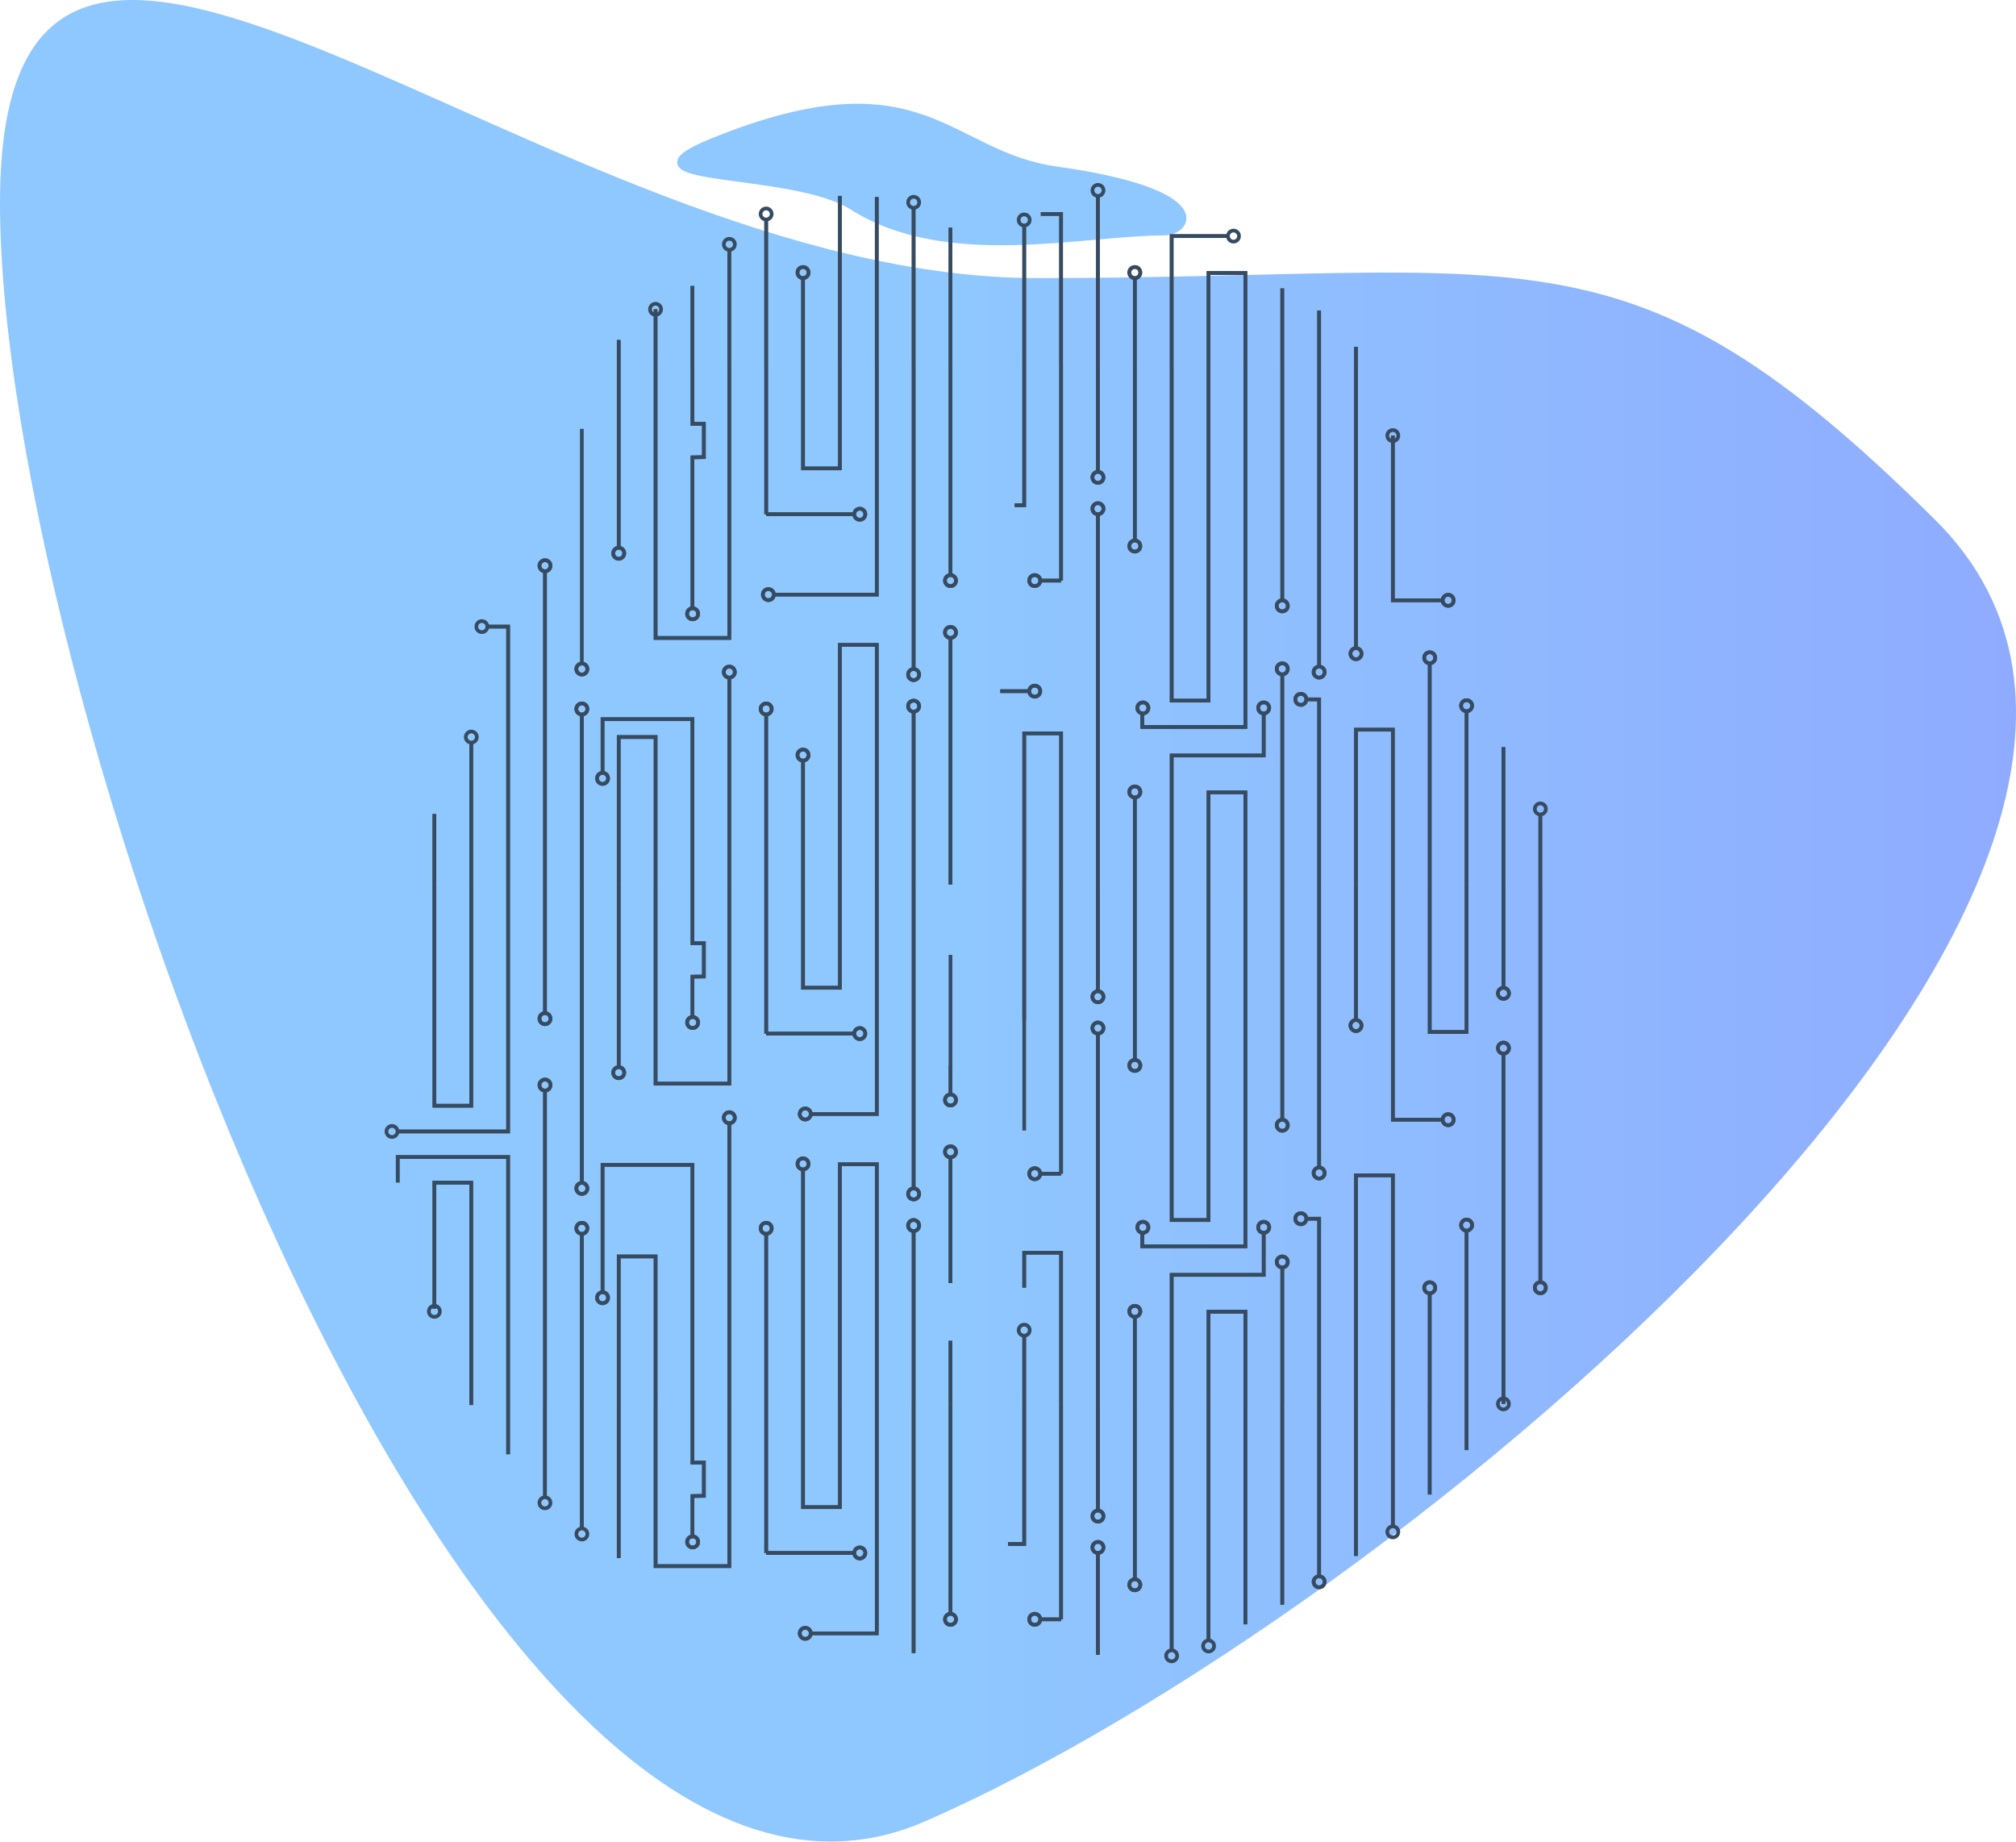 <svg xmlns="http://www.w3.org/2000/svg" viewBox="0 0 546.88 499.54"><defs><style>.cls-3{fill:none;stroke:#364b60;stroke-miterlimit:10}</style><linearGradient id="linear-gradient" y1="249.77" x2="546.88" y2="249.77" gradientUnits="userSpaceOnUse"><stop offset=".48" stop-color="#8fc7ff"/><stop offset="1" stop-color="#8fabff"/></linearGradient></defs><g id="Layer_3" data-name="Layer 3"><path d="M524.94 141C620.69 235.89 379.83 437.73 251 494 127.44 548 0 189.88 0 55.06s146.53 20.37 281.35 20.37S441.39 58.16 524.94 141z" fill="url(#linear-gradient)"/><path d="M231.33 56c-16.7-10.61-66.73-5.9-37.8-17.6 56.95-23 63.11 3.6 93 7.76 42.84 6 36.17 16.65 29.16 16.69-22.31.07-58.92 9.26-84.36-6.85z" fill="#8fc7ff" stroke="#8fc7ff" stroke-linecap="round" stroke-linejoin="round" stroke-width="2"/><path class="cls-3" d="M417.83 239.92v107.87M407.83 239.92v28M387.83 239.92v40h10v-40M377.83 239.92v63.79h13.68M367.83 239.92v36.75M357.83 239.92v76.75M347.83 239.92v63.79M337.83 239.92v98.14h-27.97v-4.08"/><path class="cls-3" d="M317.83 239.92v91h10v-91M307.83 239.92v47.32M297.83 239.92v28.94M287.83 239.92v78.44M277.83 276.63v-36.71M257.83 297.09v-8.08M247.83 239.92v82.42M237.83 239.92V302.16h-17.79M217.83 239.92v28h10v-28M207.83 239.92v40.43M187.83 239.92v15.92h3.11v9.03l-3.11.05v11.38"/><path class="cls-3" d="M177.83 239.92v54h20v-54M167.83 239.92v49.9M157.83 239.92v80.87M147.83 239.92v35M107.9 306.9h29.93v-66.98"/><path class="cls-3" d="M117.83 239.92v60h10v-60M407.83 380.79v-95M397.83 333.8v47M387.83 350.8v30M367.83 380.8v-62h10v62M357.83 380.8V330.57h-3.46M347.83 343.8v37M327.83 380.8v-25h10v25"/><path class="cls-3" d="M317.83 380.8v-35h24.97v-11.4M307.83 356.8v24M297.83 280.35V380.8M277.83 380.79v-18.33M277.83 349.24v-9.45h10v41M257.83 380.79v-17.1M257.83 348.02V313.79M247.83 333.8v47M227.83 380.8v-65h10v65M217.83 316.8v64M207.83 334.4v46.4M197.83 304.4v76.4M187.83 380.8v-64.85h-24.39v34.84"/><path class="cls-3" d="M167.83 380.8v-40h10v40M157.83 334.4v46.4M147.83 295.82v84.98M107.88 320.7v-6.86h29.95v66.95"/><path class="cls-3" d="M127.83 380.79v-60h-10v34.17M207.83 280.35h23.89M287.83 318.36h-5.71"/><circle class="cls-3" cx="352.87" cy="330.57" r="1.5"/><circle class="cls-3" cx="387.83" cy="349.3" r="1.5"/><circle class="cls-3" cx="397.83" cy="332.3" r="1.5"/><circle class="cls-3" cx="407.83" cy="284.3" r="1.5"/><circle class="cls-3" cx="392.83" cy="303.71" r="1.5"/><circle class="cls-3" cx="367.83" cy="278.17" r="1.5"/><circle class="cls-3" cx="357.83" cy="318.17" r="1.5"/><circle class="cls-3" cx="347.83" cy="305.21" r="1.5"/><circle class="cls-3" cx="310.02" cy="332.9" r="1.5"/><circle class="cls-3" cx="307.83" cy="355.69" r="1.5"/><circle class="cls-3" cx="307.83" cy="288.99" r="1.5"/><circle class="cls-3" cx="297.83" cy="278.85" r="1.5"/><circle class="cls-3" cx="297.83" cy="270.36" r="1.5"/><circle class="cls-3" cx="280.69" cy="318.36" r="1.5"/><circle class="cls-3" cx="257.83" cy="312.42" r="1.5"/><circle class="cls-3" cx="257.83" cy="298.36" r="1.5"/><circle class="cls-3" cx="247.83" cy="323.84" r="1.5"/><circle class="cls-3" cx="247.83" cy="332.42" r="1.5"/><circle class="cls-3" cx="217.83" cy="315.69" r="1.5"/><circle class="cls-3" cx="207.83" cy="333.17" r="1.5"/><circle class="cls-3" cx="197.83" cy="303.17" r="1.5"/><circle class="cls-3" cx="218.43" cy="302.16" r="1.5"/><circle class="cls-3" cx="233.22" cy="280.35" r="1.5"/><circle class="cls-3" cx="187.88" cy="277.35" r="1.5"/><circle class="cls-3" cx="167.83" cy="290.95" r="1.5"/><circle class="cls-3" cx="147.83" cy="276.3" r="1.5"/><circle class="cls-3" cx="147.83" cy="294.32" r="1.5"/><circle class="cls-3" cx="157.83" cy="333.17" r="1.5"/><circle class="cls-3" cx="157.83" cy="322.34" r="1.5"/><circle class="cls-3" cx="163.45" cy="352" r="1.5"/><circle class="cls-3" cx="407.83" cy="269.42" r="1.5"/><circle class="cls-3" cx="417.83" cy="349.29" r="1.5"/><circle class="cls-3" cx="347.83" cy="342.3" r="1.5"/><circle class="cls-3" cx="342.8" cy="332.9" r="1.5"/><path class="cls-3" d="M417.85 239.92v107.87M407.85 239.92v28M387.85 239.92v40h10v-40M377.85 239.92v63.79h13.67M367.85 239.92v36.75M357.85 239.92v76.75M347.85 239.92v63.79M337.85 239.92v98.14h-27.98v-4.08"/><path class="cls-3" d="M317.85 239.92v91h10v-91M307.85 239.92v47.32M297.85 239.92v28.94M287.85 239.92v78.44M277.84 306.65v-66.73M257.84 297.09v-38.07M247.85 239.92v82.42M237.85 239.92V302.16h-17.8M217.85 239.92v28h10v-28M207.85 239.92v40.43M187.85 239.92v15.92h3.1v9.03l-3.1.05v11.38"/><path class="cls-3" d="M177.85 239.92v54h20v-54M167.85 239.92v49.9M157.85 239.92v80.87M147.85 239.92v35M107.9 306.9h29.94v-66.98"/><path class="cls-3" d="M117.85 239.92v60h10v-60M407.84 380.79v-95M397.85 333.8v47M387.85 350.8v30M367.85 380.8v-62h10v62M357.85 380.8V330.57h-3.47M347.85 343.8v37M327.85 380.8v-25h10v25"/><path class="cls-3" d="M317.85 380.8v-35h24.96v-11.4M307.85 356.8v24M297.85 280.35V380.8M287.84 380.79v-41h-10v9.47M277.84 380.79v-18.35M257.84 380.79V363.7M257.84 348v-34.21M247.85 333.8v47M227.85 380.8v-65h10v65M217.85 316.8v64M207.85 334.4v46.4M197.85 304.4v76.4M187.85 380.8v-64.85h-24.39v34.84"/><path class="cls-3" d="M167.85 380.8v-40h10v40M157.85 334.4v46.4M147.85 295.82v84.98M107.9 320.77v-6.93h29.94v66.95"/><path class="cls-3" d="M117.84 354.97v-34.18h10v60M207.85 280.35h23.89M287.85 318.36h-5.71"/><circle class="cls-3" cx="352.88" cy="330.57" r="1.5"/><circle class="cls-3" cx="387.85" cy="349.3" r="1.5"/><circle class="cls-3" cx="397.85" cy="332.3" r="1.5"/><circle class="cls-3" cx="407.85" cy="284.3" r="1.5"/><circle class="cls-3" cx="392.85" cy="303.71" r="1.5"/><circle class="cls-3" cx="367.85" cy="278.17" r="1.5"/><circle class="cls-3" cx="357.85" cy="318.17" r="1.5"/><circle class="cls-3" cx="347.85" cy="305.21" r="1.5"/><circle class="cls-3" cx="310.03" cy="332.9" r="1.5"/><circle class="cls-3" cx="307.85" cy="355.69" r="1.5"/><circle class="cls-3" cx="307.85" cy="288.99" r="1.5"/><circle class="cls-3" cx="297.85" cy="278.85" r="1.5"/><circle class="cls-3" cx="297.85" cy="270.36" r="1.5"/><circle class="cls-3" cx="280.7" cy="318.36" r="1.5"/><circle class="cls-3" cx="257.85" cy="312.42" r="1.5"/><circle class="cls-3" cx="257.85" cy="298.36" r="1.5"/><circle class="cls-3" cx="247.85" cy="323.84" r="1.5"/><circle class="cls-3" cx="247.85" cy="332.42" r="1.5"/><circle class="cls-3" cx="217.85" cy="315.69" r="1.5"/><circle class="cls-3" cx="207.85" cy="333.17" r="1.5"/><circle class="cls-3" cx="197.85" cy="303.17" r="1.5"/><circle class="cls-3" cx="218.45" cy="302.16" r="1.5"/><circle class="cls-3" cx="233.24" cy="280.35" r="1.5"/><circle class="cls-3" cx="187.9" cy="277.35" r="1.5"/><circle class="cls-3" cx="167.85" cy="290.95" r="1.5"/><circle class="cls-3" cx="147.85" cy="276.3" r="1.5"/><circle class="cls-3" cx="147.85" cy="294.32" r="1.5"/><circle class="cls-3" cx="157.85" cy="333.17" r="1.5"/><circle class="cls-3" cx="157.85" cy="322.34" r="1.5"/><circle class="cls-3" cx="163.46" cy="352" r="1.5"/><circle class="cls-3" cx="157.85" cy="416.09" r="1.5"/><circle class="cls-3" cx="147.83" cy="407.62" r="1.5"/><circle class="cls-3" cx="117.83" cy="355.69" r="1.5"/><circle class="cls-3" cx="106.33" cy="306.9" r="1.5"/><circle class="cls-3" cx="127.85" cy="199.92" r="1.5"/><circle class="cls-3" cx="130.71" cy="169.96" r="1.5"/><circle class="cls-3" cx="177.83" cy="83.89" r="1.5"/><circle class="cls-3" cx="207.83" cy="58.04" r="1.5"/><circle class="cls-3" cx="197.85" cy="66.27" r="1.5"/><circle class="cls-3" cx="247.85" cy="54.88" r="1.5"/><circle class="cls-3" cx="277.83" cy="59.66" r="1.5"/><circle class="cls-3" cx="297.85" cy="51.64" r="1.5"/><circle class="cls-3" cx="334.61" cy="64.04" r="1.5"/><circle class="cls-3" cx="377.83" cy="118.15" r="1.5"/><circle class="cls-3" cx="417.85" cy="219.42" r="1.5"/><circle class="cls-3" cx="377.83" cy="415.51" r="1.5"/><circle class="cls-3" cx="327.85" cy="446.46" r="1.5"/><circle class="cls-3" cx="317.83" cy="449.13" r="1.5"/><circle class="cls-3" cx="277.83" cy="360.8" r="1.5"/><circle class="cls-3" cx="407.83" cy="380.79" r="1.5"/><circle class="cls-3" cx="407.85" cy="269.42" r="1.5"/><circle class="cls-3" cx="417.85" cy="349.29" r="1.5"/><circle class="cls-3" cx="347.85" cy="342.3" r="1.5"/><circle class="cls-3" cx="342.81" cy="332.9" r="1.5"/><path class="cls-3" d="M377.83 118.15v44.68h13.68M367.83 99.04v76.76M357.83 99.04v81.76M347.83 99.04v63.79M337.83 99.05v98.13h-27.97v-4.08"/><path class="cls-3" d="M317.83 99.05v90.99h10V99.05M307.83 99.04v47.32M297.83 99.04v28.94M287.83 99.04v58.44M275.24 137.04h2.59v-38M257.83 99.04v57.18M247.83 99.04v82.43M237.83 99.05V161.28h-27.79"/><path class="cls-3" d="M217.83 99.05v28h10v-28M207.83 99.04v40.44M187.83 99.05v15.92h3.11v9.02l-3.11.06v41.38"/><path class="cls-3" d="M177.83 99.05v73.99h20V99.05M167.83 99.04v49.9M157.83 179.91v-63.59M417.83 239.92V221.4M407.83 239.92v-37.27M397.83 192.92v47M387.83 179.92v60M367.83 239.92v-42h10v42M357.83 239.92V189.7h-3.46M347.83 182.92v57M327.83 239.92v-25h10v25"/><path class="cls-3" d="M317.83 239.92v-35h24.97v-11.4M307.83 215.92v24M297.83 139.48v100.44M277.83 239.92v-41h10v41M278.74 187.47h-7.39M257.83 172.92v67M247.83 192.92v47M227.83 239.92v-65h10v65M217.83 205.92v34M207.83 193.52v46.4M197.83 183.52v56.4M187.83 239.92v-44.85h-24.39v14.85"/><path class="cls-3" d="M167.83 239.92v-40h10v40M157.83 193.52v46.4M147.83 154.95v84.97M131.83 169.96h6V239.92M127.83 239.92v-38.77M117.83 239.92v-19.11M207.83 139.48h23.89M287.83 157.48h-5.71"/><circle class="cls-3" cx="352.87" cy="189.7" r="1.5"/><circle class="cls-3" cx="387.83" cy="178.42" r="1.5"/><circle class="cls-3" cx="397.83" cy="191.42" r="1.5"/><circle class="cls-3" cx="392.83" cy="162.83" r="1.5"/><circle class="cls-3" cx="367.83" cy="177.3" r="1.5"/><circle class="cls-3" cx="357.83" cy="182.3" r="1.5"/><circle class="cls-3" cx="347.83" cy="164.33" r="1.5"/><circle class="cls-3" cx="310.02" cy="192.02" r="1.5"/><circle class="cls-3" cx="307.83" cy="214.81" r="1.5"/><circle class="cls-3" cx="307.83" cy="148.11" r="1.5"/><circle class="cls-3" cx="297.83" cy="137.98" r="1.5"/><circle class="cls-3" cx="297.83" cy="129.48" r="1.5"/><circle class="cls-3" cx="280.69" cy="157.48" r="1.5"/><circle class="cls-3" cx="280.69" cy="187.47" r="1.5"/><circle class="cls-3" cx="257.83" cy="171.54" r="1.5"/><circle class="cls-3" cx="257.83" cy="157.48" r="1.5"/><circle class="cls-3" cx="247.83" cy="182.97" r="1.5"/><circle class="cls-3" cx="247.83" cy="191.54" r="1.5"/><circle class="cls-3" cx="217.83" cy="204.81" r="1.5"/><circle class="cls-3" cx="207.83" cy="192.3" r="1.5"/><circle class="cls-3" cx="197.83" cy="182.3" r="1.5"/><circle class="cls-3" cx="208.43" cy="161.28" r="1.5"/><circle class="cls-3" cx="233.22" cy="139.48" r="1.5"/><circle class="cls-3" cx="187.88" cy="166.48" r="1.5"/><circle class="cls-3" cx="167.83" cy="150.07" r="1.5"/><circle class="cls-3" cx="147.83" cy="153.45" r="1.5"/><circle class="cls-3" cx="157.83" cy="192.3" r="1.5"/><circle class="cls-3" cx="157.83" cy="181.47" r="1.5"/><circle class="cls-3" cx="163.45" cy="211.13" r="1.5"/><circle class="cls-3" cx="347.83" cy="181.42" r="1.5"/><circle class="cls-3" cx="342.8" cy="192.02" r="1.5"/><path class="cls-3" d="M377.84 118.17v44.66h13.68M367.85 99.04v76.76M357.85 99.04v81.76M347.85 99.04v63.79M337.85 99.05v98.13h-27.98v-4.08"/><path class="cls-3" d="M317.85 99.05v90.99h10V99.05M307.85 99.04v47.32M297.85 99.04v28.94M287.85 99.04v58.44M275.24 137.04H277.84v-38M257.85 99.04v57.18M247.85 99.04v82.43M237.85 99.05V161.28h-27.8"/><path class="cls-3" d="M217.85 99.05v28h10v-28M207.85 99.04v40.44M187.85 99.05v15.92h3.1v9.02l-3.1.06v41.38"/><path class="cls-3" d="M177.85 99.05v73.99h20V99.05M167.85 99.04v49.9M417.84 239.92v-18.51M407.84 239.92v-37.25M397.85 192.92v47M387.85 179.92v60M367.85 239.92v-42h10v42M357.85 239.92V189.7h-3.46M347.85 182.92v57M327.85 239.92v-25h10v25"/><path class="cls-3" d="M317.85 239.92v-35h24.96v-11.4M307.85 215.92v24M297.85 139.48v100.44M277.85 239.92v-41h10v41M278.76 187.47H271.35M257.85 172.92v67M247.85 192.92v47M227.85 239.92v-65h10v65M217.85 205.92v34M207.85 193.52v46.4M197.85 183.52v56.4M187.85 239.92v-44.85h-24.39v14.85"/><path class="cls-3" d="M167.85 239.92v-40h10v40M157.85 193.52v46.4M147.85 154.95v84.97M131.83 169.96h6.01V239.92M127.84 239.92v-38.79M117.84 239.92V220.8M207.85 139.48h23.89M287.85 157.48h-5.71"/><circle class="cls-3" cx="352.88" cy="189.7" r="1.5"/><circle class="cls-3" cx="387.85" cy="178.42" r="1.5"/><circle class="cls-3" cx="397.85" cy="191.42" r="1.5"/><circle class="cls-3" cx="392.85" cy="162.83" r="1.5"/><circle class="cls-3" cx="367.85" cy="177.3" r="1.5"/><circle class="cls-3" cx="357.85" cy="182.3" r="1.5"/><circle class="cls-3" cx="347.85" cy="164.33" r="1.5"/><circle class="cls-3" cx="310.03" cy="192.02" r="1.5"/><circle class="cls-3" cx="307.85" cy="214.81" r="1.5"/><circle class="cls-3" cx="307.85" cy="148.11" r="1.5"/><circle class="cls-3" cx="297.85" cy="137.98" r="1.5"/><circle class="cls-3" cx="297.85" cy="129.48" r="1.5"/><circle class="cls-3" cx="280.7" cy="157.48" r="1.5"/><circle class="cls-3" cx="280.7" cy="187.47" r="1.5"/><circle class="cls-3" cx="257.85" cy="171.54" r="1.5"/><circle class="cls-3" cx="257.85" cy="157.48" r="1.5"/><circle class="cls-3" cx="247.85" cy="182.97" r="1.5"/><circle class="cls-3" cx="247.85" cy="191.54" r="1.5"/><circle class="cls-3" cx="217.85" cy="204.81" r="1.5"/><circle class="cls-3" cx="207.85" cy="192.3" r="1.5"/><circle class="cls-3" cx="197.85" cy="182.3" r="1.5"/><circle class="cls-3" cx="208.45" cy="161.28" r="1.5"/><circle class="cls-3" cx="233.24" cy="139.48" r="1.5"/><circle class="cls-3" cx="187.9" cy="166.48" r="1.5"/><circle class="cls-3" cx="167.85" cy="150.07" r="1.5"/><circle class="cls-3" cx="147.85" cy="153.45" r="1.5"/><circle class="cls-3" cx="157.85" cy="192.3" r="1.5"/><circle class="cls-3" cx="157.85" cy="181.47" r="1.5"/><circle class="cls-3" cx="163.46" cy="211.13" r="1.5"/><circle class="cls-3" cx="347.85" cy="181.42" r="1.5"/><circle class="cls-3" cx="342.81" cy="192.02" r="1.5"/><path class="cls-3" d="M367.83 99.04v-4.98M357.83 99.04V84.21M347.83 99.04V78.22M327.83 99.04v-25h10v25"/><path class="cls-3" d="M317.83 99.04v-35h15.28M307.83 75.04v24M297.83 99.04v-45.7M287.83 99.04v-41h-5.48M277.83 99.04V61.07M257.83 99.04V61.75M247.83 99.04V56.11M237.83 99.04v-45.6M227.83 99.04v-45.9M217.83 75.04v24M207.83 99.04V59.66M197.83 99.04V67.78M187.83 99.04V77.57M177.83 99.04V83.89M167.83 99.04v-6.81"/><circle class="cls-3" cx="307.83" cy="73.93" r="1.5"/><circle class="cls-3" cx="217.83" cy="73.93" r="1.5"/><path class="cls-3" d="M367.84 99.04v-4.95M357.84 99.04V84.21M347.84 99.04V78.23M327.85 99.05v-25h10v25"/><path class="cls-3" d="M317.84 99.04v-35h15.27M307.85 75.04v24M297.84 99.04v-45.7M287.84 99.04v-41h-5.49M277.84 99.04V61.06M257.84 99.04V61.76M247.84 99.04V56.11M237.84 99.04V53.45M227.84 99.04v-45.9M217.85 75.04v24M207.84 99.04V59.66M197.84 99.04V67.77M187.84 99.04V77.57M177.84 99.04V83.89M167.84 99.04v-6.83"/><circle class="cls-3" cx="307.85" cy="73.93" r="1.5"/><circle class="cls-3" cx="217.85" cy="73.93" r="1.5"/><path class="cls-3" d="M397.83 393.33v-12.54M387.83 405.38v-24.59M377.83 414.01v-33.22M367.83 422.04v-41.25M357.83 380.8v46.75M347.83 435.24v-54.45M337.83 380.79v59.8M327.83 444.95v-64.16M317.83 447.63v-66.84M307.83 380.8v47.31M297.83 380.8v28.93M287.83 380.8v58.43M277.83 380.79v38h-4.39M257.83 380.8v57.17M247.83 448.39v-67.6M237.83 380.8V443.03h-17.79M217.83 380.8v28h10v-28M207.83 380.8v40.43M187.83 380.8v15.92h3.11v9.02l-3.11.06v11.38"/><path class="cls-3" d="M177.83 380.8v44h20v-44M167.83 422.61v-41.82M157.83 414.64v-33.85M147.83 406.12v-25.33M137.83 394.45v-13.66M127.83 381.09v-.3M297.83 448.86v-27.63M207.83 421.23h23.89M287.83 439.23h-5.71"/><circle class="cls-3" cx="357.83" cy="429.05" r="1.5"/><circle class="cls-3" cx="307.83" cy="429.86" r="1.5"/><circle class="cls-3" cx="297.83" cy="419.73" r="1.5"/><circle class="cls-3" cx="297.83" cy="411.23" r="1.5"/><circle class="cls-3" cx="280.69" cy="439.23" r="1.5"/><circle class="cls-3" cx="257.83" cy="439.23" r="1.5"/><circle class="cls-3" cx="218.43" cy="443.03" r="1.5"/><circle class="cls-3" cx="233.22" cy="421.23" r="1.5"/><circle class="cls-3" cx="187.88" cy="418.23" r="1.5"/><path class="cls-3" d="M397.84 393.32v-12.53M387.84 405.37v-24.58M377.84 414v-33.21M367.84 422.03v-41.24M357.85 380.8v46.75M347.84 435.24v-54.45M337.84 380.79v59.79M327.84 380.79v64.17M317.84 447.63v-66.84M307.85 380.8v47.31M297.85 380.8v28.93M287.85 380.8v58.43M277.84 380.79v38H273.44M257.85 380.8v57.17M247.84 448.39v-67.6M237.85 380.8V443.03h-17.8M217.85 380.8v28h10v-28M207.85 380.8v40.43M187.85 380.8v15.92h3.1v9.02l-3.1.06v11.38"/><path class="cls-3" d="M177.85 380.8v44h20v-44M167.84 422.61v-41.82M157.84 414.65v-33.86M147.84 406.13v-25.34M137.84 394.46v-13.67M127.84 381.1v-.31M297.84 448.86v-27.63M207.85 421.23h23.89M287.85 439.23h-5.71"/><circle class="cls-3" cx="357.85" cy="429.05" r="1.5"/><circle class="cls-3" cx="307.85" cy="429.86" r="1.5"/><circle class="cls-3" cx="297.85" cy="419.73" r="1.5"/><circle class="cls-3" cx="297.85" cy="411.23" r="1.5"/><circle class="cls-3" cx="280.7" cy="439.23" r="1.5"/><circle class="cls-3" cx="257.85" cy="439.23" r="1.5"/><circle class="cls-3" cx="218.45" cy="443.03" r="1.5"/><circle class="cls-3" cx="233.24" cy="421.23" r="1.5"/><circle class="cls-3" cx="187.9" cy="418.23" r="1.5"/></g></svg>